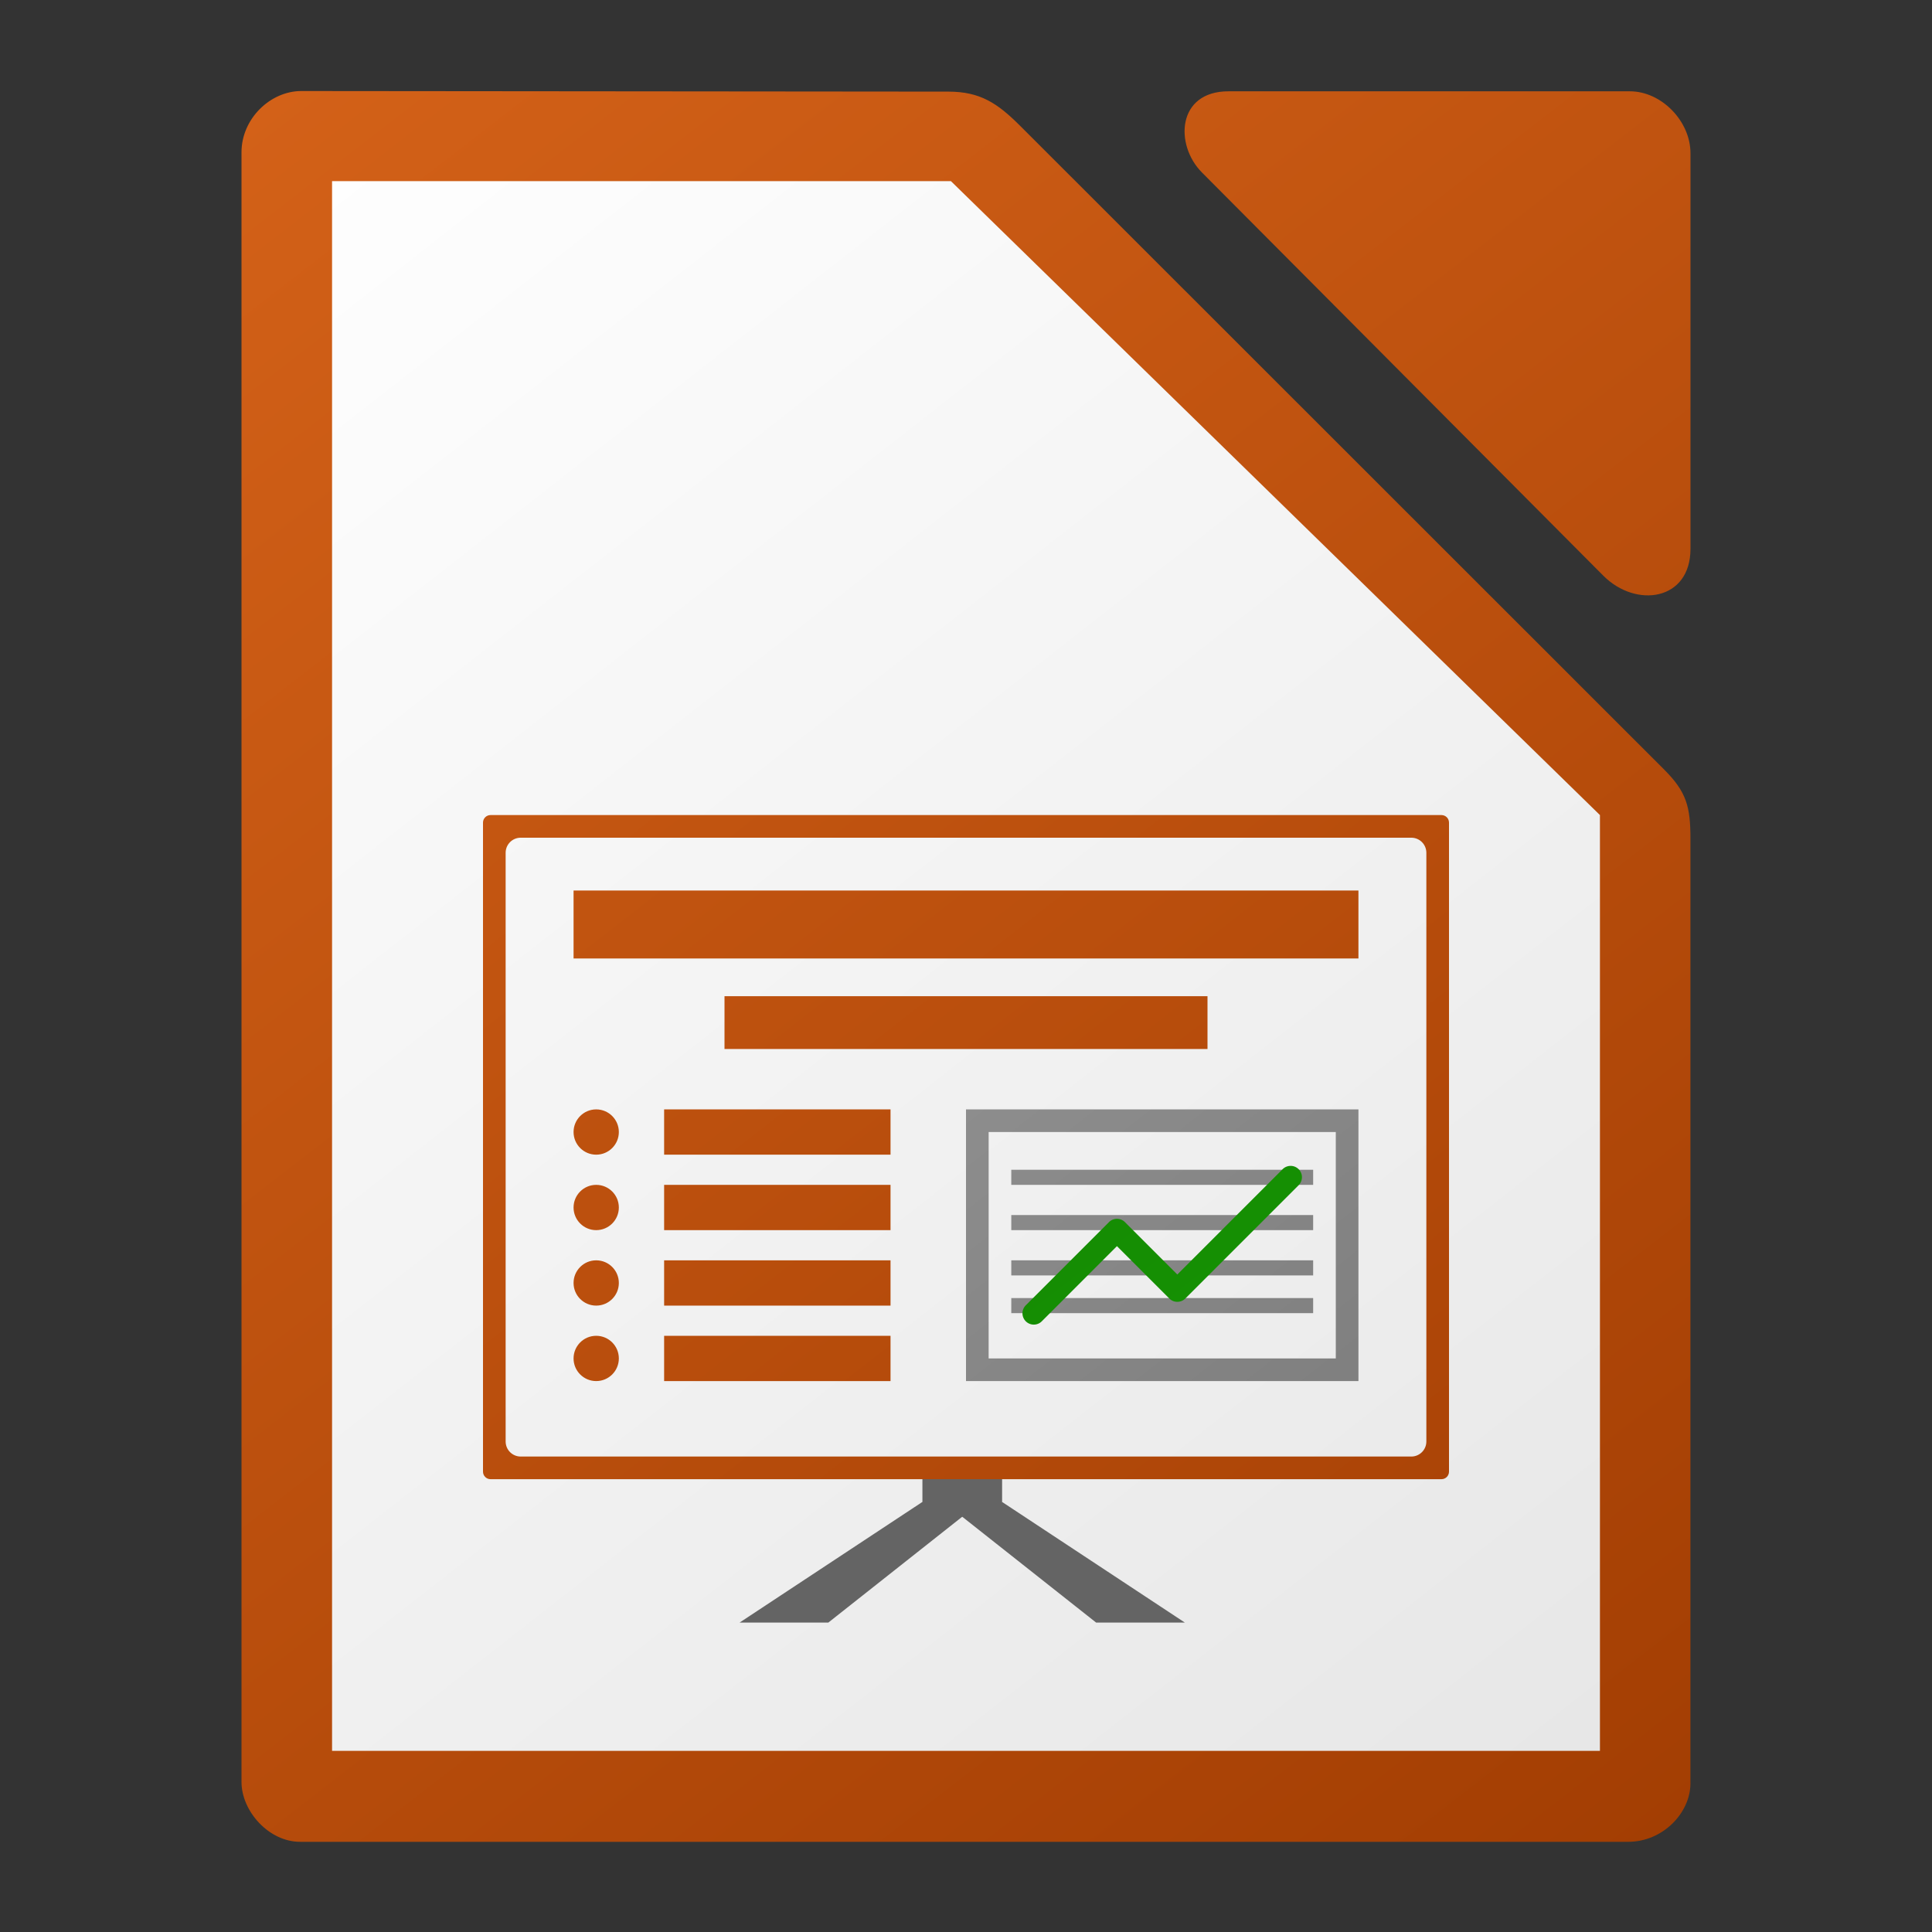 <svg height="256" width="256" xmlns="http://www.w3.org/2000/svg" xmlns:xlink="http://www.w3.org/1999/xlink"><rect width="100%" height="100%" fill="#333333" stroke="none"/><linearGradient id="a" gradientUnits="userSpaceOnUse" x1="215.151" x2="37.434" xlink:href="#b" y1="243.87" y2="15.746"/><linearGradient id="b"><stop offset="0" stop-color="#a33e03"/><stop offset="1" stop-color="#d36118"/></linearGradient><linearGradient id="c" gradientUnits="userSpaceOnUse" x1="216.9" x2="39.078" y1="245.548" y2="15.328"><stop offset="0" stop-color="#18a303"/><stop offset="1" stop-color="#106802"/></linearGradient><linearGradient id="d" gradientUnits="userSpaceOnUse" x1="222.353" x2="39.401" y1="249.732" y2="15.09"><stop offset="0" stop-color="#6e6e6e"/><stop offset="1" stop-color="#b0b0b0"/></linearGradient><linearGradient id="e" gradientUnits="userSpaceOnUse" x1="217" x2="37" y1="241" y2="11"><stop offset="0" stop-color="#e6e6e6"/><stop offset="1" stop-color="#fff"/></linearGradient><linearGradient id="f" gradientTransform="matrix(1.004 0 0 1.009 64.493 1423.089)" gradientUnits="userSpaceOnUse" x1="151.899" x2="-27.383" xlink:href="#b" y1="-1166.13" y2="-1398.941"/><path d="m52 24v208h152v-124l-86-84z" fill="url(#e)"/><path d="m39.934 12.062c-4.133 0-7.934 3.681-7.934 8.119v215.939c0 3.867 3.623 7.93 7.758 7.93h175.984c4.627 0 8.25-3.87 8.25-7.744v-125.186c0-4.224-.512-6.182-3.5-9.168l-85.322-85.283c-2.988-2.985-5.274-4.525-9.5-4.529l-85.736-.078zm122.842.037c-6.838 0-7.137 7.114-3.521 10.746v.002l53.189 53.432c4.34 4.357 11.553 3.322 11.553-3.551v-52.432c0-4.227-3.826-8.197-8.031-8.197h-53.189z" fill="url(#f)" stroke-width="15.997"/><path d="m44 24v208h168v-124l-86-84z" fill="url(#e)"/><path id="g" d="m122.242 195v4l-24.242 16h11.758l20.242-16h2.758v-4z" fill="#646464"/><path d="m128 147v36h52v-36zm3 3h46v30h-46zm3 5v2h40v-2zm0 6v2h40v-2zm0 6v2h40v-2zm0 5v2h40v-2z" fill="url(#d)"/><path d="m170.971 154.486a1.5 1.5 0 0 0 -1.031.453l-13.939 13.939-6.939-6.939a1.5 1.5 0 0 0 -2.121 0l-11 11a1.5 1.5 0 1 0 2.121 2.121l9.939-9.939 6.939 6.939a1.5 1.5 0 0 0 2.121 0l15-15a1.5 1.5 0 0 0 -1.09-2.574z" fill="url(#c)"/><use fill="#646464" height="1085" transform="matrix(-1 0 0 1 255.001 0)" width="5033" xlink:href="#g"/><path d="m65 108c-.554 0-1 .446-1 1v86c0 .554.446 1 1 1h126c .554 0 1-.446 1-1v-86c0-.554-.446-1-1-1zm4 3h118c1.108 0 2 .892 2 2v78c0 1.108-.892 2-2 2h-118c-1.108 0-2-.892-2-2v-78c0-1.108.892-2 2-2zm7 7v9h104v-9zm20 14v7h64v-7zm-17 15c-1.657 0-3 1.343-3 3s1.343 3 3 3 3-1.343 3-3-1.343-3-3-3zm9 0v6h30v-6zm-9 10c-1.657 0-3 1.343-3 3s1.343 3 3 3 3-1.343 3-3-1.343-3-3-3zm9 0v6h30v-6zm-9 10c-1.657 0-3 1.343-3 3s1.343 3 3 3 3-1.343 3-3-1.343-3-3-3zm9 0v6h30v-6zm-9 10c-1.657 0-3 1.343-3 3s1.343 3 3 3 3-1.343 3-3-1.343-3-3-3zm9 0v6h30v-6z" fill="url(#a)"/></svg>